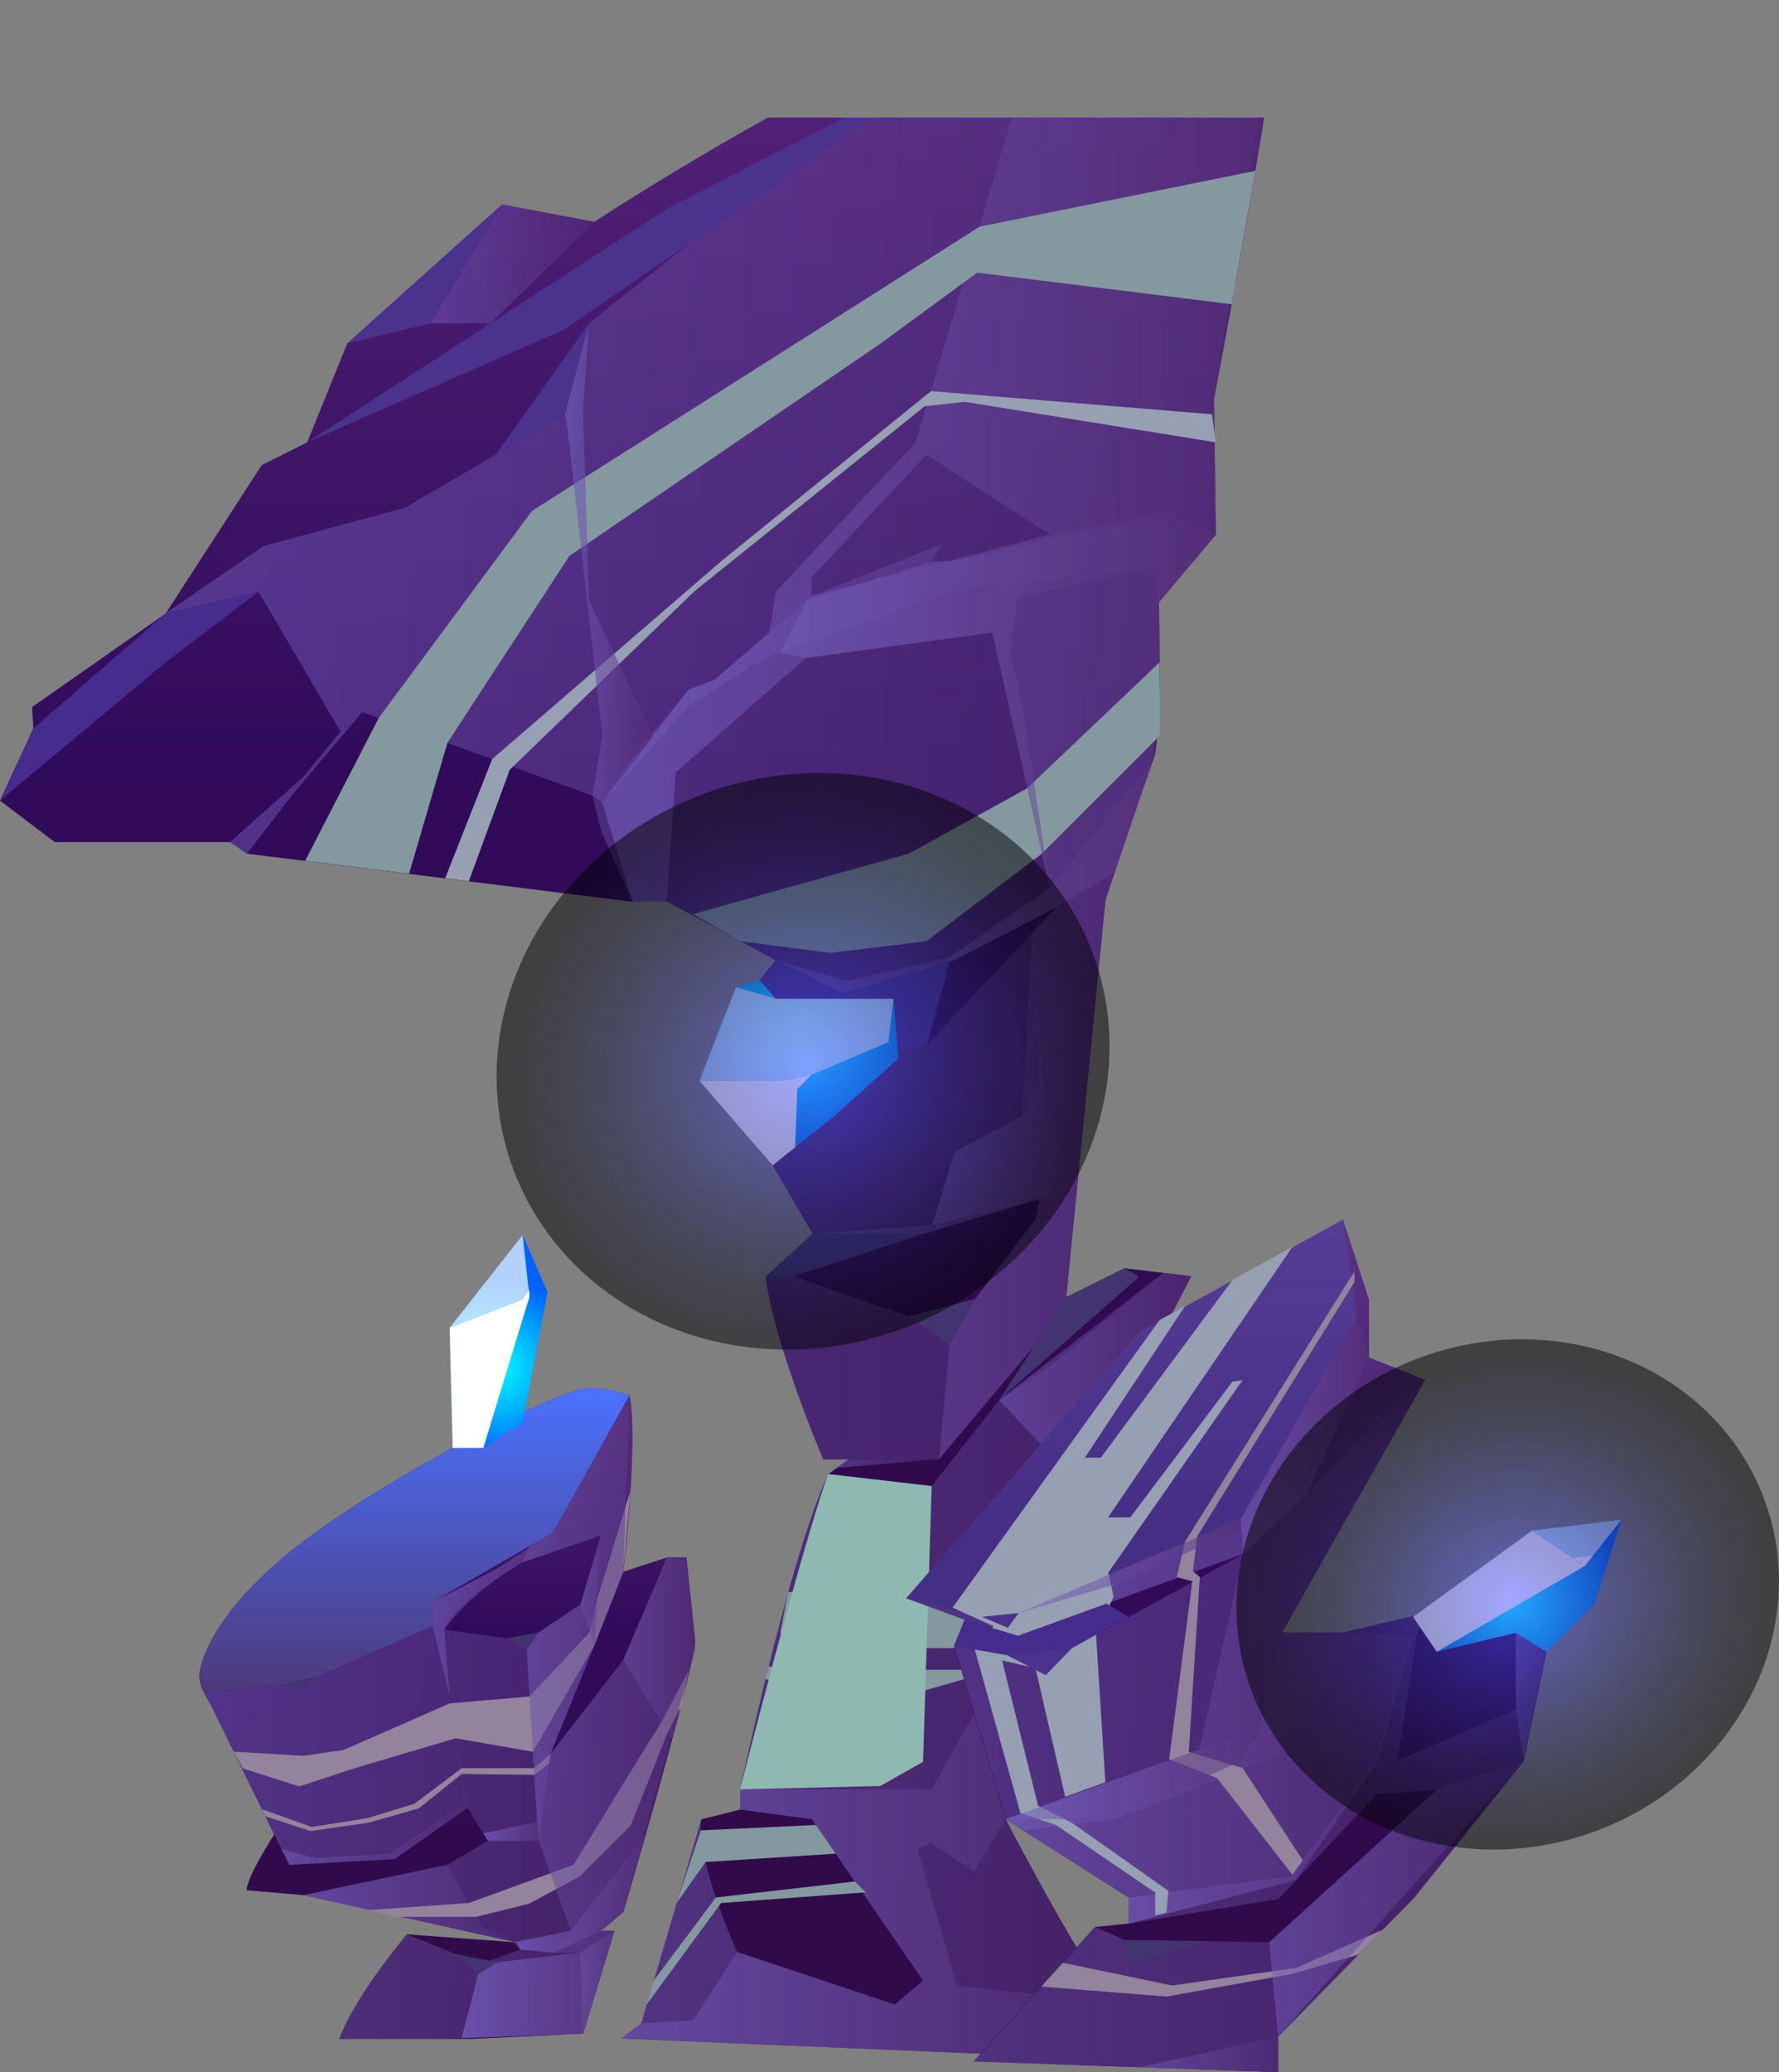 <svg xmlns="http://www.w3.org/2000/svg" xmlns:xlink="http://www.w3.org/1999/xlink" viewBox="0 0 333 387.65"><rect x="0" y="0" width="333" height="387.65" fill="#808080" stroke="none"/><defs><style>.cls-1{fill:none;}.cls-2{isolation:isolate;}.cls-3{clip-path:url(#clip-path);}.cls-10,.cls-11,.cls-12,.cls-13,.cls-14,.cls-15,.cls-16,.cls-17,.cls-18,.cls-19,.cls-20,.cls-21,.cls-22,.cls-23,.cls-24,.cls-25,.cls-26,.cls-27,.cls-28,.cls-29,.cls-30,.cls-31,.cls-32,.cls-33,.cls-34,.cls-35,.cls-36,.cls-37,.cls-38,.cls-39,.cls-4,.cls-40,.cls-41,.cls-42,.cls-43,.cls-44,.cls-45,.cls-46,.cls-47,.cls-48,.cls-49,.cls-5,.cls-50,.cls-51,.cls-52,.cls-53,.cls-54,.cls-55,.cls-56,.cls-57,.cls-6,.cls-7,.cls-8,.cls-9{fill-rule:evenodd;}.cls-4{fill:url(#Áåçûìÿííûé_ãðàäèåíò_3);}.cls-10,.cls-18,.cls-20,.cls-21,.cls-22,.cls-29,.cls-30,.cls-31,.cls-32,.cls-33,.cls-34,.cls-35,.cls-36,.cls-37,.cls-38,.cls-41,.cls-42,.cls-43,.cls-46,.cls-47,.cls-48,.cls-49,.cls-5,.cls-50,.cls-51,.cls-52,.cls-53,.cls-54,.cls-55,.cls-56,.cls-58,.cls-59,.cls-6,.cls-7,.cls-8,.cls-9{opacity:0.5;}.cls-10,.cls-13,.cls-18,.cls-20,.cls-21,.cls-22,.cls-23,.cls-29,.cls-30,.cls-31,.cls-32,.cls-33,.cls-34,.cls-35,.cls-36,.cls-37,.cls-38,.cls-41,.cls-42,.cls-43,.cls-47,.cls-48,.cls-49,.cls-5,.cls-50,.cls-51,.cls-52,.cls-53,.cls-54,.cls-55,.cls-56,.cls-6,.cls-7,.cls-8,.cls-9{mix-blend-mode:multiply;}.cls-5{fill:url(#Áåçûìÿííûé_ãðàäèåíò_296);}.cls-6{fill:url(#Áåçûìÿííûé_ãðàäèåíò_296-2);}.cls-7{fill:url(#Áåçûìÿííûé_ãðàäèåíò_296-3);}.cls-8{fill:url(#Áåçûìÿííûé_ãðàäèåíò_296-4);}.cls-9{fill:url(#Áåçûìÿííûé_ãðàäèåíò_296-5);}.cls-10{fill:url(#Áåçûìÿííûé_ãðàäèåíò_296-6);}.cls-11{fill:#452c8d;}.cls-12{fill:#4a328d;}.cls-13,.cls-23{opacity:0.6;}.cls-13{fill:url(#Áåçûìÿííûé_ãðàäèåíò_296-7);}.cls-14{fill:#43377a;}.cls-15{fill:#413470;}.cls-16{fill:#84989f;}.cls-16,.cls-17,.cls-19,.cls-26,.cls-40{mix-blend-mode:soft-light;}.cls-17{fill:#979fb3;}.cls-18{fill:url(#Áåçûìÿííûé_ãðàäèåíò_296-8);}.cls-19{fill:#8eb8b0;}.cls-20{fill:url(#Áåçûìÿííûé_ãðàäèåíò_296-9);}.cls-21{fill:url(#Áåçûìÿííûé_ãðàäèåíò_296-10);}.cls-22{fill:url(#Áåçûìÿííûé_ãðàäèåíò_296-11);}.cls-23{fill:url(#Áåçûìÿííûé_ãðàäèåíò_296-12);}.cls-24{fill:url(#Áåçûìÿííûé_ãðàäèåíò_260);}.cls-25,.cls-26,.cls-27{fill:#fff;}.cls-25{opacity:0.7;}.cls-28{fill:url(#Áåçûìÿííûé_ãðàäèåíò_3-2);}.cls-29{fill:url(#Áåçûìÿííûé_ãðàäèåíò_296-13);}.cls-30{fill:url(#Áåçûìÿííûé_ãðàäèåíò_296-14);}.cls-31{fill:url(#Áåçûìÿííûé_ãðàäèåíò_296-15);}.cls-32{fill:url(#Áåçûìÿííûé_ãðàäèåíò_296-16);}.cls-33{fill:url(#Áåçûìÿííûé_ãðàäèåíò_296-17);}.cls-34{fill:url(#Áåçûìÿííûé_ãðàäèåíò_296-18);}.cls-35{fill:url(#Áåçûìÿííûé_ãðàäèåíò_296-19);}.cls-36{fill:url(#Áåçûìÿííûé_ãðàäèåíò_296-20);}.cls-37{fill:url(#Áåçûìÿííûé_ãðàäèåíò_296-21);}.cls-38{fill:url(#Áåçûìÿííûé_ãðàäèåíò_296-22);}.cls-39{fill:url(#Áåçûìÿííûé_ãðàäèåíò_321);}.cls-40{fill:#93839c;}.cls-41{fill:url(#Áåçûìÿííûé_ãðàäèåíò_296-23);}.cls-42{fill:url(#Áåçûìÿííûé_ãðàäèåíò_296-24);}.cls-43{fill:url(#Áåçûìÿííûé_ãðàäèåíò_296-25);}.cls-44{fill:url(#Áåçûìÿííûé_ãðàäèåíò_260-2);}.cls-45{fill:url(#Áåçûìÿííûé_ãðàäèåíò_3-3);}.cls-46{fill:#5955b1;}.cls-47{fill:url(#Áåçûìÿííûé_ãðàäèåíò_296-26);}.cls-48{fill:url(#Áåçûìÿííûé_ãðàäèåíò_296-27);}.cls-49{fill:url(#Áåçûìÿííûé_ãðàäèåíò_296-28);}.cls-50{fill:url(#Áåçûìÿííûé_ãðàäèåíò_296-29);}.cls-51{fill:url(#Áåçûìÿííûé_ãðàäèåíò_296-30);}.cls-52{fill:url(#Áåçûìÿííûé_ãðàäèåíò_296-31);}.cls-53{fill:url(#Áåçûìÿííûé_ãðàäèåíò_296-32);}.cls-54{fill:url(#Áåçûìÿííûé_ãðàäèåíò_296-33);}.cls-55{fill:url(#Áåçûìÿííûé_ãðàäèåíò_296-34);}.cls-56{fill:url(#Áåçûìÿííûé_ãðàäèåíò_296-35);}.cls-57{fill:url(#Áåçûìÿííûé_ãðàäèåíò_260-3);}.cls-58,.cls-59{mix-blend-mode:screen;}.cls-58{fill:url(#Áåçûìÿííûé_ãðàäèåíò_86);}.cls-59{fill:url(#Áåçûìÿííûé_ãðàäèåíò_86-2);}</style><clipPath id="clip-path" transform="translate(-556.6 22)"><rect class="cls-1" width="1000" height="400"/></clipPath><linearGradient id="Áåçûìÿííûé_ãðàäèåíò_3" x1="676.23" y1="363.39" x2="676.23" y2="-22" gradientUnits="userSpaceOnUse"><stop offset="0" stop-color="#310a48"/><stop offset="0.29" stop-color="#310a4d"/><stop offset="0.61" stop-color="#310b5a"/><stop offset="0.63" stop-color="#310b5b"/><stop offset="0.84" stop-color="#45196d"/><stop offset="1" stop-color="#57257d"/></linearGradient><linearGradient id="Áåçûìÿííûé_ãðàäèåíò_296" x1="672.85" y1="289.75" x2="779.58" y2="289.75" gradientUnits="userSpaceOnUse"><stop offset="0" stop-color="#745ebd"/><stop offset="1" stop-color="#542e77"/></linearGradient><linearGradient id="Áåçûìÿííûé_ãðàäèåíò_296-2" x1="587.6" y1="114.5" x2="795.84" y2="114.5" xlink:href="#Áåçûìÿííûé_ãðàäèåíò_296"/><linearGradient id="Áåçûìÿííûé_ãðàäèåíò_296-3" x1="116.25" y1="334.77" x2="213.25" y2="334.77" xlink:href="#Áåçûìÿííûé_ãðàäèåíò_296"/><linearGradient id="Áåçûìÿííûé_ãðàäèåíò_296-4" x1="701.85" y1="185.5" x2="772.52" y2="185.5" xlink:href="#Áåçûìÿííûé_ãðàäèåíò_296"/><linearGradient id="Áåçûìÿííûé_ãðàäèåíò_296-5" x1="187" y1="255.56" x2="222.98" y2="255.56" xlink:href="#Áåçûìÿííûé_ãðàäèåíò_296"/><linearGradient id="Áåçûìÿííûé_ãðàäèåíò_296-6" x1="112.75" y1="123.08" x2="227.58" y2="123.08" xlink:href="#Áåçûìÿííûé_ãðàäèåíò_296"/><linearGradient id="Áåçûìÿííûé_ãðàäèåíò_296-7" x1="669.35" y1="68" x2="795.52" y2="68" xlink:href="#Áåçûìÿííûé_ãðàäèåíò_296"/><linearGradient id="Áåçûìÿííûé_ãðàäèåíò_296-8" x1="80.58" y1="49.38" x2="111.25" y2="49.38" xlink:href="#Áåçûìÿííûé_ãðàäèåíò_296"/><linearGradient id="Áåçûìÿííûé_ãðàäèåíò_296-9" x1="146.05" y1="131.09" x2="227.58" y2="131.09" xlink:href="#Áåçûìÿííûé_ãðàäèåíò_296"/><linearGradient id="Áåçûìÿííûé_ãðàäèåíò_296-10" x1="174.5" y1="201.89" x2="201.91" y2="201.89" xlink:href="#Áåçûìÿííûé_ãðàäèåíò_296"/><linearGradient id="Áåçûìÿííûé_ãðàäèåíò_296-11" x1="156.58" y1="273.79" x2="175.75" y2="273.79" xlink:href="#Áåçûìÿííûé_ãðàäèåíò_296"/><linearGradient id="Áåçûìÿííûé_ãðàäèåíò_296-12" x1="105.75" y1="105.33" x2="122.29" y2="105.33" xlink:href="#Áåçûìÿííûé_ãðàäèåíò_296"/><radialGradient id="Áåçûìÿííûé_ãðàäèåíò_260" cx="149.37" cy="192.75" r="25.97" gradientUnits="userSpaceOnUse"><stop offset="0" stop-color="aqua"/><stop offset="1" stop-color="#0063ff"/></radialGradient><linearGradient id="Áåçûìÿííûé_ãðàäèåíò_3-2" x1="640.35" y1="359.42" x2="640.35" y2="237.7" xlink:href="#Áåçûìÿííûé_ãðàäèåíò_3"/><linearGradient id="Áåçûìÿííûé_ãðàäèåíò_296-13" x1="594.77" y1="299.23" x2="686.77" y2="299.23" xlink:href="#Áåçûìÿííûé_ãðàäèåíò_296"/><linearGradient id="Áåçûìÿííûé_ãðàäèåíò_296-14" x1="87.5" y1="315.78" x2="112.5" y2="315.78" xlink:href="#Áåçûìÿííûé_ãðàäèåíò_296"/><linearGradient id="Áåçûìÿííûé_ãðàäèåíò_296-15" x1="637.6" y1="280.03" x2="661.76" y2="280.03" xlink:href="#Áåçûìÿííûé_ãðàäèåíò_296"/><linearGradient id="Áåçûìÿííûé_ãðàäèåíò_296-16" x1="96.15" y1="354.13" x2="120.94" y2="354.13" xlink:href="#Áåçûìÿííûé_ãðàäèåíò_296"/><linearGradient id="Áåçûìÿííûé_ãðàäèåíò_296-17" x1="86.42" y1="371.24" x2="115" y2="371.24" xlink:href="#Áåçûìÿííûé_ãðàäèåíò_296"/><linearGradient id="Áåçûìÿííûé_ãðàäèåíò_296-18" x1="116.67" y1="308.4" x2="130.17" y2="308.4" xlink:href="#Áåçûìÿííûé_ãðàäèåíò_296"/><linearGradient id="Áåçûìÿííûé_ãðàäèåíò_296-19" x1="52.67" y1="333.76" x2="87.5" y2="333.76" xlink:href="#Áåçûìÿííûé_ãðàäèåíò_296"/><linearGradient id="Áåçûìÿííûé_ãðàäèåíò_296-20" x1="56.84" y1="356.11" x2="96.67" y2="356.11" xlink:href="#Áåçûìÿííûé_ãðàäèåíò_296"/><linearGradient id="Áåçûìÿííûé_ãðàäèåíò_296-21" x1="108.55" y1="370.81" x2="115" y2="370.81" xlink:href="#Áåçûìÿííûé_ãðàäèåíò_296"/><linearGradient id="Áåçûìÿííûé_ãðàäèåíò_296-22" x1="96.67" y1="356" x2="118.04" y2="356" xlink:href="#Áåçûìÿííûé_ãðàäèåíò_296"/><linearGradient id="Áåçûìÿííûé_ãðàäèåíò_321" x1="634.19" y1="294.59" x2="634.19" y2="237.7" gradientUnits="userSpaceOnUse"><stop offset="0" stop-color="#4d397a"/><stop offset="1" stop-color="#4b72ff"/></linearGradient><linearGradient id="Áåçûìÿííûé_ãðàäèåíò_296-23" x1="108.67" y1="297.49" x2="112.5" y2="297.49" xlink:href="#Áåçûìÿííûé_ãðàäèåíò_296"/><linearGradient id="Áåçûìÿííûé_ãðàäèåíò_296-24" x1="90.47" y1="342.6" x2="100.84" y2="342.6" xlink:href="#Áåçûìÿííûé_ãðàäèåíò_296"/><linearGradient id="Áåçûìÿííûé_ãðàäèåíò_296-25" x1="86.42" y1="321.15" x2="130.17" y2="321.15" xlink:href="#Áåçûìÿííûé_ãðàäèåíò_296"/><radialGradient id="Áåçûìÿííûé_ãðàäèåíò_260-2" cx="92.86" cy="255.97" r="16.61" xlink:href="#Áåçûìÿííûé_ãðàäèåíò_260"/><linearGradient id="Áåçûìÿííûé_ãðàäèåíò_3-3" x1="230.39" y1="387.65" x2="230.39" y2="228.17" xlink:href="#Áåçûìÿííûé_ãðàäèåíò_3"/><linearGradient id="Áåçûìÿííûé_ãðàäèåíò_296-26" x1="726.21" y1="285.9" x2="847.77" y2="285.9" xlink:href="#Áåçûìÿííûé_ãðàäèåíò_296"/><linearGradient id="Áåçûìÿííûé_ãðàäèåíò_296-27" x1="187" y1="303.05" x2="266.75" y2="303.05" xlink:href="#Áåçûìÿííûé_ãðàäèåíò_296"/><linearGradient id="Áåçûìÿííûé_ãðàäèåíò_296-28" x1="213.25" y1="384.33" x2="239.24" y2="384.33" xlink:href="#Áåçûìÿííûé_ãðàäèåíò_296"/><linearGradient id="Áåçûìÿííûé_ãðàäèåíò_296-29" x1="211.25" y1="332.93" x2="264.5" y2="332.93" xlink:href="#Áåçûìÿííûé_ãðàäèåíò_296"/><linearGradient id="Áåçûìÿííûé_ãðàäèåíò_296-30" x1="188.25" y1="323.9" x2="254.75" y2="323.9" xlink:href="#Áåçûìÿííûé_ãðàäèåíò_296"/><linearGradient id="Áåçûìÿííûé_ãðàäèåíò_296-31" x1="232.25" y1="268.46" x2="256.25" y2="268.46" xlink:href="#Áåçûìÿííûé_ãðàäèåíò_296"/><linearGradient id="Áåçûìÿííûé_ãðàäèåíò_296-32" x1="283.75" y1="313.62" x2="291.16" y2="313.62" xlink:href="#Áåçûìÿííûé_ãðàäèåíò_296"/><linearGradient id="Áåçûìÿííûé_ãðàäèåíò_296-33" x1="188.25" y1="332.43" x2="235.37" y2="332.43" xlink:href="#Áåçûìÿííûé_ãðàäèåíò_296"/><linearGradient id="Áåçûìÿííûé_ãðàäèåíò_296-34" x1="190.67" y1="292.96" x2="232.38" y2="292.96" xlink:href="#Áåçûìÿííûé_ãðàäèåíò_296"/><linearGradient id="Áåçûìÿííûé_ãðàäèåíò_296-35" x1="237.58" y1="355.21" x2="285.25" y2="355.21" xlink:href="#Áåçûìÿííûé_ãðàäèåíò_296"/><radialGradient id="Áåçûìÿííûé_ãðàäèåíò_260-3" cx="283.02" cy="299.75" r="21.06" xlink:href="#Áåçûìÿííûé_ãðàäèåíò_260"/><radialGradient id="Áåçûìÿííûé_ãðàäèåíò_86" cx="616.21" cy="113.57" r="21.03" gradientTransform="matrix(0, 2.54, -2.75, 0, 1019.4, -1387.15)" gradientUnits="userSpaceOnUse"><stop offset="0.01" stop-color="#474dff"/><stop offset="0.13" stop-color="#3c41d7"/><stop offset="0.37" stop-color="#272a8b"/><stop offset="0.59" stop-color="#16184f"/><stop offset="0.77" stop-color="#0a0b24"/><stop offset="0.92" stop-color="#03030a"/><stop offset="1"/></radialGradient><radialGradient id="Áåçûìÿííûé_ãðàäèåíò_86-2" cx="670.99" cy="81.02" r="18.62" gradientTransform="matrix(0, 2.54, -2.75, 0, 1061.75, -1426.42)" xlink:href="#Áåçûìÿííûé_ãðàäèåíò_86"/></defs><g class="cls-2"><g id="rock_03"><g class="cls-3"><path class="cls-4" d="M795.84-20.07c-.33,11.73-12,72.74-12,72.74L784.18,78,773.52,90.67s.66,25-1,29.33-9,26.33-9,26.33l-7.34,74.34,10.92-5.42,7.22.87,5.26.63L762.85,249l-3.42,13.17-14.58,56.16s14,27,19,32.34l6,3.33-.56,7.79-.11,1.6H769l-65.28-2.75-30.82-1.3,3.75-2.83,11.25-38.17,7.25-1.83v-3.75s9-42.75,16.5-59l3.75-2.75h-4.69s-9.14-21.33-10.81-34.17l8.83-8L692,180.17l.16-5.84L697,163.5l4.83-5.83-.33-.18-.31-.17-.19-.1-.37-.2c-4.14-2.26-17.66-9.65-19.23-10.32l-.07,0c-1.33-.5-6.33,0-6.33,0l-72.17-9-3.17-2.17H566.85l-10.25-7.75,6.25-13.5-.25-4,25-17.5L605.6,65l8.5-4.25,7.5-18.5,29-26,17.25,3.25s56-36.83,84.67-41.5l13.33,4,2.51-.34.81-.11h0l3-.41,9.54-1.29,3.48-.47,4.88-.66,2.24-.3.77-.1.9-.12.75-.1.77-.1C795.78-22,795.88-21.34,795.84-20.07Z" transform="translate(-556.6 22)"/><path class="cls-5" d="M763.85,350.67l6,3.33-.56,7.79-.34,1.59-96.1-4.05,3.75-2.83,11.25-38.17c-1,7.83,6.75,24.84,6.75,24.84L724.1,353l5.27-4.51L708.6,318.33l-13.5-1.83v-3.75s9-42.75,16.5-59L731,256l12.63-16.08L753.85,233l20.47-16.88,5.26.63L762.85,249l-18,69.33S758.85,345.33,763.85,350.67Z" transform="translate(-556.6 22)"/><path class="cls-6" d="M784.18,78,773.52,90.67s.66,25-1,29.33-9,26.33-9,26.33l-7.34,74.34-2.58,5.08L732.35,251H710.66s-9.14-21.33-10.81-34.17l5.25-.08L734.6,227l15.75-20.83,1-3.92-22,6.58H708.68L692,180.17l38.08-6.67,24.25-25.75-20,10.25-20,5.75-12.5-6.08-.33-.18-.31-.17-.19-.1-.37-.2L681.42,146.7l-.07,0H675l-5.84-13.17-1.66-6.67-43.09-15.66-13.25,15.66-8.33,10.84-3.17-2.17,13.67-12.17,7-8.5L605,88.67,587.6,92.75l18.25-12.58L632.35,73l30-17.5,4.5-17L696.35,15l56.17-37,13.33,4,2.51-.34.81-.11h0l3-.41,9.54-1.29,3.48-.47,7.89-1.06.9-.12.75-.1.77-.1.32,1.93c-.33,11.73-12,72.74-12,72.74Z" transform="translate(-556.6 22)"/><polygon class="cls-7" points="120 378.5 129.75 377.92 138 365.17 167.5 375 172.77 370.49 152 340.33 138.5 338.5 138.5 334.75 168.38 334.75 174.38 334.75 202.83 284.17 188.25 340.33 182.38 350 174.25 344.75 171.75 345.88 179.13 371.43 202.83 374.05 207.25 372.67 213.25 376 212.35 385.38 147.07 382.63 116.25 381.33 120 378.5"/><path class="cls-8" d="M772.52,120c-1.67,4.33-9,26.33-9,26.33l-7.34,74.34-2.58,5.08L732.35,251l2.25-24,15.75-20.83,1-3.92-22,6.58H708.68l22.42-1.66,4.25-13.67,12.5-6.67,1.93-34.22,4.57-4.86-20,10.25-20,5.75-12.5-6.08,13.33,3.83,19-4.38,18.94-13Z" transform="translate(-556.6 22)"/><polygon class="cls-9" points="187 261.92 197.5 273 206.25 271 222.98 238.75 217.72 238.12 187 261.92"/><polygon class="cls-10" points="227.58 100 218.25 96 196.58 100 178.25 105 174.58 105 176.25 101.83 151.92 111.5 133.75 127.17 128.92 129 118.25 142 112.75 150.17 128.75 132.17 143.25 123.08 179.42 110.17 215.92 106.17 216.92 112.67 227.58 100"/><polygon class="cls-11" points="0 149.75 31 123.9 48.42 110.67 31 114.75 6.25 136.25 0 149.75"/><polygon class="cls-11" points="145.25 179.67 140.42 185.5 135.58 196.33 135.42 202.17 173.5 195.5 177.75 180 157.75 185.75 145.25 179.67"/><polygon class="cls-12" points="57.5 82.75 124.92 39 178.3 11.61 105.58 61.67 57.5 82.75"/><path class="cls-13" d="M783.85,52.67,795.52-22l-29.67,4-13.33-4L728,60.75,701.85,88.67l-1.24,7.65-10.26,8.85L685.52,107l-16.17,21.17,5.67,18.5h6.33l1.75-24.17,24.33-21.42,34.92-4.76,10.75,47.85-18.94,13,.19.88,20-10.25,10.86-6.46L772.52,120s1.5-20.49,1-29.33L784.18,78ZM708.52,89.5V86L730,63.07,753.18,78Z" transform="translate(-556.6 22)"/><polygon class="cls-14" points="152.08 230.83 143.25 238.83 148.5 238.75 172.75 230.83 152.08 230.83"/><polygon class="cls-15" points="199.58 242.67 187 261.92 213.25 238.83 210.5 237.25 199.58 242.67"/><polygon class="cls-16" points="57.12 161.03 70.9 134.29 99.58 95.57 183.37 42.4 234.99 31.96 230.56 56.91 182.92 51 164.75 64.33 106.58 104 83.75 138.96 76.57 163.45 57.12 161.03"/><polygon class="cls-17" points="83.33 164.29 92.13 142 135.12 104.88 174.26 73.17 226.88 77.5 227.58 82.75 180.59 75.17 173.08 76 129.92 110.67 95.42 144 87.75 164.85 83.33 164.29"/><polygon class="cls-12" points="92.77 85.08 110.25 60.5 105.75 77.5 92.77 85.08"/><polygon class="cls-12" points="65 64.25 80.58 60.5 94 38.25 65 64.25"/><polygon class="cls-18" points="94 38.25 111.25 41.5 91.79 60.5 80.58 60.5 94 38.25"/><polygon class="cls-16" points="129.75 171 170.16 159.67 192.29 147.45 217.05 123.9 217.05 137.68 195.04 159.67 173.4 176.09 155.46 178.25 138.58 176.09 129.75 171"/><polygon class="cls-16" points="147.52 297.82 169.61 297.82 190.67 294.5 201.79 288.16 197.54 304.53 180.85 308.31 152.58 308.31 146.05 305.45 147.52 297.82"/><polygon class="cls-16" points="143.84 311.75 151.92 312.37 179.91 312.37 196.25 308.31 196.04 310.34 182.25 313.62 168.08 317.67 143.25 314.12 143.84 311.75"/><path class="cls-19" d="M711.6,253.75,731,256l-1.62,51.59-8,4.52-26.25.64S706.35,268.5,711.6,253.75Z" transform="translate(-556.6 22)"/><polygon class="cls-16" points="122.34 370.55 134 354.96 160.02 351.97 162.08 354 134.98 356 121.03 375 122.34 370.55"/><polygon class="cls-16" points="126.62 356.04 132.07 348.33 156.44 346.77 152.73 341.4 131.18 342.41 126.62 356.04"/><polygon class="cls-15" points="170.09 246.25 182.55 242.98 177.75 251.67 170.09 246.25"/><polygon class="cls-20" points="146.05 122.08 150.84 123.08 185.75 118.32 196.5 166.17 191.5 132.75 189.13 122.13 190.5 111.75 215.92 106.17 216.92 112.67 227.58 100 218.25 96 178.25 105 174.58 105 151.13 112.25 146.05 122.08"/><polygon class="cls-21" points="174.5 229.17 178.75 215.5 191.25 208.83 194.58 202.04 193.18 174.61 196 211.25 201.91 219.04 198 224 194.75 224.25 174.5 229.17"/><polygon class="cls-22" points="158.75 273 156.59 274.59 175.75 273 158.75 273"/><polygon class="cls-23" points="110.92 148.83 112.75 137.68 106.25 80.25 105.75 77.5 110.25 60.5 109.13 76.63 110.25 112.38 122.29 137.68 116.55 145.19 112.75 150.17 110.92 148.83"/><polygon class="cls-24" points="144.62 218 130.91 202.17 137.77 184.66 142.15 183.42 145.25 186.85 167.24 186.85 168.17 197.99 156.13 208.81 144.62 218"/><polygon class="cls-25" points="130.91 202.17 149.29 202.17 166.29 194.95 167.24 186.85 145.25 186.85 137.77 184.66 130.91 202.17"/><polygon class="cls-26" points="149.29 202.17 148.84 214.63 144.62 218 130.91 202.17 149.29 202.17"/><polygon class="cls-27" points="146.96 202.17 151.88 201.07 149.29 203.69 146.96 202.17"/><path class="cls-28" d="M673.27,335.7l-4.17,3.5h2.5l-5.82,19.22-20.84,1H620.1c3-8.11,12.67-19.56,12.67-19.56l20.5,1.5-39.83-8.83-10.69-.92c.16-2.75,5.19-10.41,5.19-10.41l-12-24.5a15.26,15.26,0,0,1-1.17-2.11,8.74,8.74,0,0,1-.83-2.89v-.2c0-2.71,3.32-13.64,21.67-26.8,18.84-13.5,46.5-27,51-27a23.3,23.3,0,0,1,7.84,1.33c1.66,8.83-1.17,33-1.17,33l8.17-2.67h3.66l0,.43,1.62,15.41C685.27,295.2,673.27,335.7,673.27,335.7Z" transform="translate(-556.6 22)"/><path class="cls-29" d="M686.77,285.2l-1.62-15.41-3.71-.43-8.17,19.17-13.66,17.65c.32-.79,10.71-26.27,13.66-34.15,0,0,2.83-24.17,1.17-33L660.1,264.7l-10.66,6.83L637.6,277.7v4.5l-24.33,10.66-18.5,1.73a15.26,15.26,0,0,0,1.17,2.11l12,24.5,2.83,5.66,19.67-1.08,13.66-9.58,3.84,6.16s-7.37,4.29-7.6,4.5c-.58.06-26.9,5.67-26.9,5.67l39.83,8.83.67,1.34-7.34,2.75-13.83-5.59s-9.67,11.45-12.67,19.56h18.95l26.73-1,5.82-19.22h-2.5l4.17-3.5S685.27,295.2,686.77,285.2Zm-47-2.34c1.58-5.08,14.67-12.61,14.67-12.61l14.66-5.05-3.83,12.91L655.1,285Z" transform="translate(-556.6 22)"/><polygon class="cls-30" points="87.5 338.2 90.47 342.97 100.53 340.83 98.5 306.95 108.67 300.11 112.5 287.2 111.26 307.78 103.01 328.18 100.84 344.36 91.34 344.36 87.5 338.2"/><path class="cls-31" d="M637.6,282.2l3.17,13.16-1-12.5s4.28-6.58,14.67-12.61l7.32-2.52-1.66-3-10.66,6.83L637.6,277.7Z" transform="translate(-556.6 22)"/><polygon class="cls-32" points="96.15 363.25 106.86 361.2 120.94 342.97 116.67 357.7 112.5 361.2 103.61 365.28 97.34 364.7 96.15 363.25"/><polygon class="cls-33" points="86.42 381.27 90 367.45 108.55 365.28 115 361.2 109.18 380.42 86.42 381.27"/><polygon class="cls-34" points="116.67 310.53 125.81 325.44 130.17 307.2 128.55 291.79 124.84 291.36 116.67 310.53"/><polygon class="cls-35" points="52.67 345.86 59.05 347.59 72.92 346.73 86.92 337.43 84.17 318.66 87.5 338.2 73.84 347.78 54.17 348.86 52.67 345.86"/><polygon class="cls-36" points="83.74 348.86 90.34 360.65 96.67 363.36 56.84 354.53 83.74 348.86"/><polygon class="cls-37" points="108.55 365.28 109.18 380.42 115 361.2 108.55 365.28"/><polygon class="cls-38" points="96.67 363.36 97.34 364.7 103.61 365.28 112.5 361.2 118.04 346.73 106.86 361.2 96.67 363.36"/><polygon class="cls-15" points="94.98 306.47 100.81 305.4 98.61 308.75 94.98 306.47"/><polygon class="cls-15" points="52.67 315.24 59.33 313.7 56.84 315.78 52.67 315.24"/><polygon class="cls-15" points="85.28 365.54 93.08 367.09 89.52 369.31 85.28 365.54"/><path class="cls-39" d="M674.44,239,660.1,264.7l-22.5,13v4.5l-21.67,9.5-6.66,1.53-14.5,1.36-.83-2.89v-.2c0-2.71,3.32-13.64,21.67-26.8,18.84-13.5,46.5-27,51-27A23.3,23.3,0,0,1,674.44,239Z" transform="translate(-556.6 22)"/><polygon class="cls-40" points="43.75 327.7 56.84 328.46 64.34 327.36 84.17 318.66 99.12 317.36 110.34 305.4 111.77 299.26 118 278.91 116.67 294.03 111.26 307.78 99.74 327.7 85.28 325.18 66.34 330.8 56 334.19 45.44 330.8 43.75 327.7"/><polygon class="cls-40" points="49.01 338.44 58.35 341.78 68.8 340.11 77.58 337.43 86.42 330.78 99.93 330.78 103.01 328.18 102.78 329.92 100 332.02 86.42 331.86 78.42 338.28 69.05 340.97 58.11 342.53 49.67 339.78 49.01 338.44"/><polygon class="cls-40" points="69.29 357.29 87.74 356 107.36 348.86 120.04 328.18 123.8 322.16 128.9 312.53 127.55 319.16 124.98 324.09 118.04 341.53 108.55 350.99 99.1 356.11 89.18 358.58 73.8 358.58 69.29 357.29"/><polygon class="cls-41" points="108.67 300.11 111.26 307.78 112.5 287.2 108.67 300.11"/><polygon class="cls-42" points="100.53 340.83 100.84 344.36 91.34 344.36 90.47 342.97 100.53 340.83"/><polygon class="cls-43" points="86.42 381.27 89.52 369.31 93.08 367.09 108.55 365.28 103.61 365.28 106.86 361.2 100.84 344.36 100.53 340.83 98.61 308.75 100.81 305.4 108.67 300.11 112.5 287.2 105.16 289.73 97.84 292.25 99.1 288.99 103.5 286.7 117.84 261.03 116.67 294.03 111.26 307.78 103.01 328.18 116.67 310.53 124.84 291.36 128.5 291.36 130.17 308.4 116.67 357.7 112.5 361.2 115 361.2 109.18 380.42 86.42 381.27"/><polygon class="cls-44" points="84.72 270.87 84.17 248.38 97.83 231.03 102.49 241.69 97.83 266.14 90.47 270.87 84.72 270.87"/><polygon class="cls-25" points="84.17 248.38 99.1 242.59 97.83 231.03 84.17 248.38"/><polygon class="cls-26" points="90.47 270.87 99.1 242.59 84.17 248.38 84.72 270.87 90.47 270.87"/><polygon class="cls-27" points="99.1 241.33 97.83 243.07 98.63 244.11 99.1 242.59 99.1 241.33"/><polygon class="cls-45" points="169.62 299 213.25 249.17 251.38 228.17 256.25 243.13 256.25 253.96 266.75 258.13 239.96 305.4 251.38 305.4 283.75 297.82 291.16 301.05 285.25 329.41 264.75 354.96 239.24 381.01 239.24 387.65 182.25 385.63 204.99 360.48 211.25 359.85 211.25 354.96 188.25 340.33 178.58 307.91 180.59 303 169.62 299"/><polygon class="cls-46" points="169.61 299 183.82 302.47 190.67 301.75 232.25 284.17 254 246.25 251.38 228.17 213.25 249.17 169.61 299"/><path class="cls-47" d="M808,283.39H796.56l26.79-47.27L812.85,232V221.12l-4.87-15,2.62,18.08-21.75,37.92L743.6,281.25,726.21,277l11,4,10,3,42.2-15.33-36.86,20.25-17.31-3,9.67,32.42,23,14.63v4.89l28-4.62,18.39-19.61,11.37-.85-31.42,28.56-27.08-.41-5.51-2.44-22.74,25.15,57,2V359L821.35,333l20.5-25.55,5.92-28.36-7.42-3.23Zm32.37,14.36-22.17,9.66L822,282.83l18.33-7Z" transform="translate(-556.6 22)"/><polygon class="cls-48" points="251.38 305.4 264.5 306 257.94 329.41 242.5 351.75 211.25 359.85 211.25 354.96 188.25 340.33 224.5 327.25 232.75 290.67 190.55 306 187 303.25 232.25 284.17 254 246.25 256.25 253.96 244.75 279.25 266.75 258.13 239.96 305.4 251.38 305.4"/><polygon class="cls-49" points="239.24 381.01 213.25 386.73 239.24 387.65 239.24 381.01"/><polygon class="cls-50" points="211.25 354.96 241.58 351 247.92 342.42 257.33 329.41 264.5 306 257.94 329.41 242.5 351.75 211.25 359.85 211.25 354.96"/><polygon class="cls-51" points="254.75 306 239.25 328.25 208.88 340.33 191.52 342.41 188.25 340.33 224.5 327.25 235.38 324.53 239.96 305.4 254.75 306"/><polygon class="cls-17" points="217.04 246.95 178.3 300.74 185.98 304.22 182.36 308.21 190.99 339.15 197.67 341.41 216.24 354.04 216.24 358.34 218.35 357.79 218.69 353.7 200.57 340.95 194.32 337.82 187.57 310.62 193.82 312.07 199.38 336.13 206.9 333.41 205.16 305.7 208.45 298.7 207.45 294.2 232.57 258.2 230.71 258.44 211.57 283.86 207.41 283.86 241.91 233.26 230.71 239.43 206.05 272.7 203.07 272.7 221.82 244.32 217.04 246.95"/><polygon class="cls-52" points="232.75 290.67 232.25 284.17 254 246.25 256.25 253.96 244.75 279.25 232.75 290.67"/><polygon class="cls-53" points="283.75 319.75 285.25 329.41 291.16 301.05 283.75 297.82 283.75 319.75"/><polygon class="cls-12" points="183.82 302.47 190.67 301.75 188.65 304.53 183.82 302.47"/><polygon class="cls-15" points="210.5 362.92 211.25 367.17 226.25 363.16 210.5 362.92"/><polygon class="cls-11" points="180.58 303 190.55 306 207.13 299.98 211.25 302.48 195.89 310.92 178.58 307.91 180.58 303"/><polygon class="cls-40" points="218.84 329.11 227.81 332.62 241.91 350.7 243.87 348.03 232.57 330.73 222.52 327.78 224.59 295.03 223.3 293.92 224.07 287.45 253.54 239.82 253.54 237.82 221.82 288.4 220.25 295.03 223.19 295.8 218.84 329.11"/><polygon class="cls-54" points="188.25 340.33 208.88 340.33 232.25 329.41 235.38 324.53 222.2 328.08 188.25 340.33"/><polygon class="cls-55" points="190.67 301.75 209.78 296.1 232.38 285.85 232.25 284.17 190.67 301.75"/><polygon class="cls-40" points="198.94 367.17 219.38 371.43 242.63 368.13 258.85 360.98 254.25 365.68 241.88 369.25 218.37 373.5 194.91 371.63 198.94 367.17"/><polygon class="cls-56" points="237.58 363.33 239.24 381.01 285.25 329.41 269 334.77 237.58 363.33"/><polygon class="cls-12" points="188.5 309.64 200.65 308.31 195.75 313.38 188.5 309.64"/><polygon class="cls-57" points="264.5 302.47 286.77 286.34 303.51 284.27 298.52 299.98 289.5 309 283.75 305.45 268.94 309 264.5 302.47"/><polygon class="cls-26" points="264.5 302.47 268.94 309 296.63 292.96 286.77 286.34 264.5 302.47"/><polygon class="cls-25" points="303.51 284.27 296.63 292.96 286.77 286.34 303.51 284.27"/><polygon class="cls-27" points="294.4 291.46 298.21 290.96 296.63 292.96 294.4 291.46"/><ellipse class="cls-58" cx="706.92" cy="176.51" rx="57.88" ry="53.38" transform="translate(-574.19 275.85) rotate(-20.11)"/><ellipse class="cls-59" cx="838.82" cy="276.23" rx="51.23" ry="47.24" transform="translate(-600.44 327.29) rotate(-20.11)"/></g></g></g></svg>